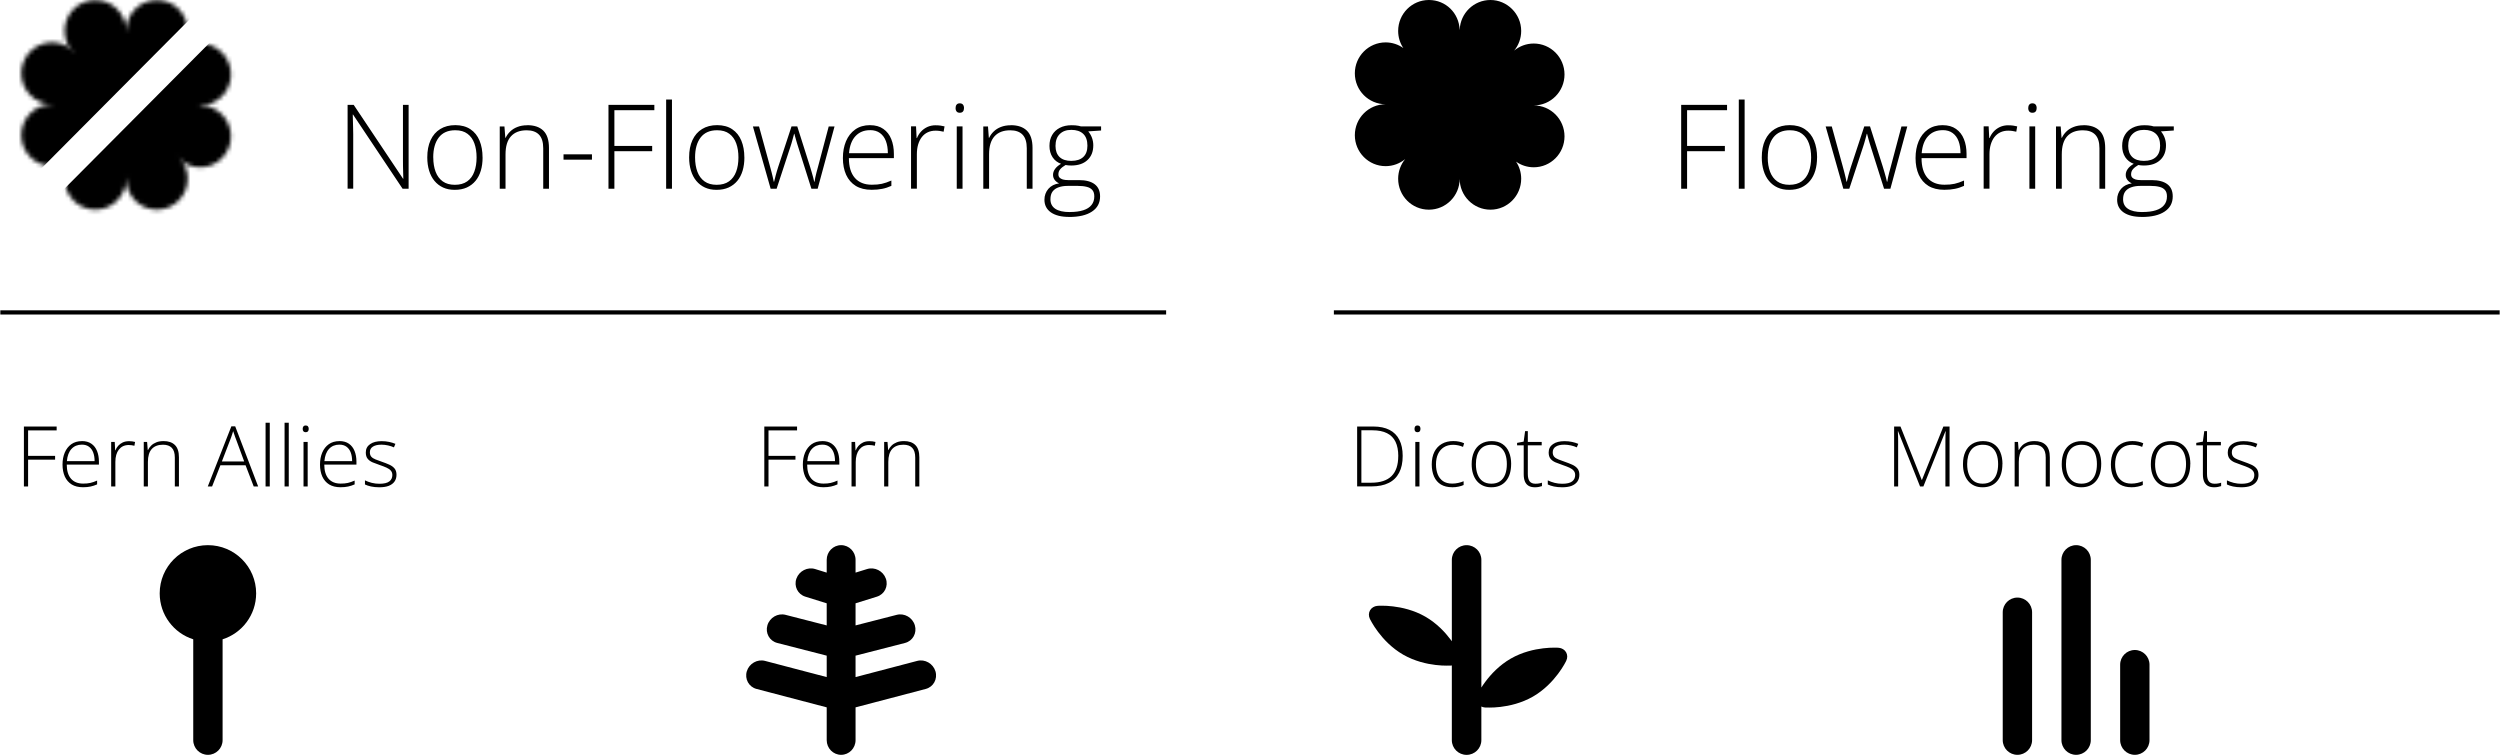 <?xml version="1.0" encoding="UTF-8"?><svg id="uuid-5b0b97fa-40a1-46cc-83e5-ee5371cecdab" xmlns="http://www.w3.org/2000/svg" width="8.28in" height="2.5in" xmlns:xlink="http://www.w3.org/1999/xlink" viewBox="0 0 596 180"><defs><style>.uuid-9dcbfc03-4ef0-4e1a-ac60-b3b1e57785c5{mask:url(#uuid-d7fc8dd1-4493-476f-9d06-7e6ce03745c1);}.uuid-8da3922b-29d9-4837-b127-f0353e3ca070{fill-rule:evenodd;}.uuid-dc5c0aa2-3670-4770-ad7e-598974013fcb{fill:#fff;}</style><mask id="uuid-d7fc8dd1-4493-476f-9d06-7e6ce03745c1" x="-17.16" y="-22.28" width="94.48" height="94.45" maskUnits="userSpaceOnUse"><g id="uuid-c9e04925-388a-4607-b174-10520dbcdec8"><path class="uuid-dc5c0aa2-3670-4770-ad7e-598974013fcb" d="M30,42.9c9.76,0,17.66-7.95,17.66-17.76S39.76,7.38,30,7.38v35.52Z"/><ellipse class="uuid-dc5c0aa2-3670-4770-ad7e-598974013fcb" cx="37.34" cy="42.62" rx="7.34" ry="7.38"/><ellipse class="uuid-dc5c0aa2-3670-4770-ad7e-598974013fcb" cx="37.34" cy="7.38" rx="7.34" ry="7.38"/><ellipse class="uuid-dc5c0aa2-3670-4770-ad7e-598974013fcb" cx="47.66" cy="32.51" rx="7.34" ry="7.38"/><ellipse class="uuid-dc5c0aa2-3670-4770-ad7e-598974013fcb" cx="47.66" cy="17.76" rx="7.34" ry="7.38"/><path class="uuid-dc5c0aa2-3670-4770-ad7e-598974013fcb" d="M30,7.1c-9.76,0-17.66,7.95-17.66,17.76s7.91,17.76,17.66,17.76l17.43-17.35L30,7.1Z"/><ellipse class="uuid-dc5c0aa2-3670-4770-ad7e-598974013fcb" cx="22.66" cy="7.38" rx="7.34" ry="7.38"/><ellipse class="uuid-dc5c0aa2-3670-4770-ad7e-598974013fcb" cx="22.66" cy="42.62" rx="7.34" ry="7.38"/><ellipse class="uuid-dc5c0aa2-3670-4770-ad7e-598974013fcb" cx="12.34" cy="17.49" rx="7.34" ry="7.38"/><ellipse class="uuid-dc5c0aa2-3670-4770-ad7e-598974013fcb" cx="12.34" cy="32.24" rx="7.34" ry="7.38"/></g></mask></defs><path d="M183.19,116h-1.01v-14.28h7.81v.91h-6.81v6.08h6.43v.9h-6.43v6.39ZM196.01,105.18c.9,0,1.66.21,2.26.63.6.42,1.05,1,1.35,1.74.3.74.45,1.58.45,2.53v.71h-7.67c0,1.46.33,2.58,1,3.36.68.78,1.64,1.17,2.9,1.17.66,0,1.23-.05,1.71-.16.49-.11,1.03-.3,1.62-.56v.91c-.52.23-1.04.4-1.56.51-.52.11-1.12.17-1.8.17-1.07,0-1.97-.22-2.71-.66-.72-.45-1.27-1.08-1.64-1.89-.36-.81-.55-1.76-.55-2.85s.18-2.02.53-2.86c.36-.85.88-1.51,1.56-2,.69-.49,1.54-.74,2.54-.74ZM196,106.03c-1.02,0-1.84.34-2.47,1.02-.62.67-.99,1.64-1.1,2.91h6.61c0-.78-.11-1.46-.33-2.05-.22-.59-.56-1.05-1.01-1.38-.44-.33-1.01-.5-1.7-.5ZM207.21,105.2c.28,0,.54.02.79.05.25.03.48.08.69.14l-.16.91c-.21-.06-.43-.1-.65-.13-.22-.03-.46-.05-.71-.05-.5,0-.95.1-1.35.28-.39.19-.72.46-1,.81-.27.35-.48.78-.62,1.27-.14.49-.22,1.05-.22,1.66v5.86h-1v-10.61h.85l.1,2h.06c.16-.41.39-.78.68-1.1.3-.33.66-.59,1.08-.79.42-.19.9-.29,1.44-.29ZM215.45,105.18c1.19,0,2.11.31,2.74.94.64.62.96,1.61.96,2.94v6.94h-.98v-6.89c0-1.05-.24-1.83-.72-2.32-.48-.5-1.18-.74-2.1-.74-1.17,0-2.06.34-2.68,1.02-.61.68-.92,1.7-.92,3.08v5.85h-.99v-10.61h.8l.15,1.93h.06c.19-.4.45-.75.77-1.07.33-.33.74-.58,1.22-.77.48-.2,1.04-.29,1.68-.29Z"/><path d="M6.63,116h-1.01v-14.28h7.81v.91h-6.81v6.08h6.44v.9h-6.44v6.39ZM19.45,105.18c.9,0,1.66.21,2.26.63.61.42,1.05,1,1.35,1.74.3.74.45,1.58.45,2.53v.71h-7.67c0,1.46.34,2.58,1.01,3.36.68.78,1.64,1.17,2.9,1.17.66,0,1.23-.05,1.71-.16.49-.11,1.03-.3,1.62-.56v.91c-.52.23-1.04.4-1.56.51-.52.11-1.12.17-1.8.17-1.07,0-1.98-.22-2.7-.66-.72-.45-1.27-1.08-1.64-1.89-.36-.81-.55-1.76-.55-2.85s.18-2.02.53-2.86c.36-.85.88-1.51,1.56-2,.69-.49,1.54-.74,2.54-.74ZM19.44,106.03c-1.02,0-1.84.34-2.47,1.02-.62.67-.99,1.64-1.1,2.91h6.61c0-.78-.11-1.46-.33-2.05-.22-.59-.56-1.05-1.01-1.38-.44-.33-1.01-.5-1.7-.5ZM30.65,105.2c.28,0,.54.02.79.05.25.03.48.08.69.14l-.16.91c-.21-.06-.43-.1-.65-.13-.22-.03-.46-.05-.71-.05-.5,0-.95.1-1.35.28-.39.19-.72.46-1,.81-.27.35-.48.78-.62,1.27-.14.49-.21,1.05-.21,1.66v5.86h-1v-10.61h.85l.1,2h.06c.16-.41.39-.78.68-1.1.3-.33.66-.59,1.08-.79.42-.19.9-.29,1.45-.29ZM38.89,105.18c1.19,0,2.11.31,2.74.94.64.62.96,1.61.96,2.94v6.94h-.98v-6.89c0-1.05-.24-1.83-.72-2.32s-1.18-.74-2.1-.74c-1.17,0-2.06.34-2.68,1.02-.61.68-.92,1.7-.92,3.08v5.85h-.99v-10.61h.8l.15,1.93h.06c.19-.4.45-.75.77-1.07.33-.33.74-.58,1.22-.77.48-.2,1.04-.29,1.68-.29ZM60.42,116l-1.94-5.05h-6l-1.98,5.05h-1.03l5.62-14.33h.92l5.47,14.33h-1.05ZM58.15,110.04l-1.97-5.35c-.05-.14-.12-.31-.2-.53-.07-.22-.15-.44-.23-.68-.08-.24-.16-.47-.23-.68-.07.23-.14.46-.21.68-.08.23-.15.45-.22.66-.07.21-.14.4-.21.57l-2.05,5.33h5.33ZM64.25,116h-1v-15.19h1v15.19ZM68.78,116h-1v-15.19h1v15.19ZM73.29,105.39v10.61h-.99v-10.61h.99ZM72.81,101.46c.25,0,.43.07.55.22.12.14.18.34.18.59s-.06.44-.18.59c-.12.14-.3.21-.55.21-.23,0-.41-.07-.53-.21-.12-.14-.18-.34-.18-.59s.06-.44.18-.59c.12-.15.29-.22.53-.22ZM80.86,105.18c.9,0,1.66.21,2.26.63.61.42,1.05,1,1.35,1.74.3.74.45,1.58.45,2.53v.71h-7.67c0,1.46.34,2.58,1.01,3.36.68.78,1.64,1.17,2.9,1.17.66,0,1.23-.05,1.71-.16.49-.11,1.03-.3,1.62-.56v.91c-.52.23-1.04.4-1.56.51-.52.11-1.12.17-1.8.17-1.07,0-1.98-.22-2.71-.66-.72-.45-1.27-1.08-1.64-1.89-.36-.81-.55-1.76-.55-2.85s.18-2.02.53-2.86c.36-.85.88-1.51,1.56-2,.69-.49,1.54-.74,2.54-.74ZM80.85,106.03c-1.02,0-1.84.34-2.47,1.02-.62.67-.99,1.64-1.1,2.91h6.61c0-.78-.11-1.46-.33-2.05-.22-.59-.56-1.05-1.01-1.38-.44-.33-1.01-.5-1.7-.5ZM94.47,113.22c0,.63-.16,1.17-.48,1.62-.31.44-.77.78-1.38,1.02-.61.23-1.35.34-2.24.34-.74,0-1.39-.07-1.97-.19-.58-.13-1.06-.29-1.45-.48v-.98c.49.24,1.03.44,1.62.59.59.15,1.2.22,1.83.22,1.09,0,1.88-.19,2.36-.56.48-.37.72-.88.72-1.52,0-.42-.12-.77-.36-1.04-.23-.28-.57-.52-1.02-.72-.44-.2-.98-.41-1.6-.62-.65-.22-1.23-.44-1.74-.65-.5-.22-.9-.51-1.18-.87-.29-.36-.43-.86-.43-1.48,0-.85.34-1.52,1.03-1.99.68-.48,1.6-.71,2.75-.71.64,0,1.23.06,1.78.18.55.12,1.05.27,1.5.46l-.35.84c-.4-.19-.87-.34-1.4-.46-.53-.12-1.05-.18-1.58-.18-.87,0-1.54.15-2.03.46-.49.31-.73.75-.73,1.35,0,.46.12.81.35,1.07.23.25.57.47,1.01.64.44.17.95.36,1.55.57.62.21,1.19.44,1.71.67.53.23.95.54,1.26.91.31.37.47.88.47,1.51Z"/><path d="M97.36,45h-1.44l-11.81-17.68h-.07c.02.49.03.99.04,1.5.02.5.03,1.02.04,1.56.02.53.03,1.08.03,1.64v12.97h-1.34v-19.99h1.45l11.77,17.62h.07c0-.4-.02-.87-.04-1.39,0-.53-.02-1.07-.04-1.63,0-.56-.01-1.08-.01-1.57v-13.03h1.35v19.99ZM115,37.55c0,1.15-.14,2.2-.42,3.14-.28.94-.7,1.75-1.26,2.43-.56.68-1.25,1.21-2.08,1.59-.82.37-1.78.56-2.87.56s-1.96-.18-2.78-.55c-.81-.37-1.5-.9-2.07-1.59-.56-.68-.98-1.49-1.27-2.43-.29-.95-.44-2-.44-3.16,0-1.6.26-2.97.79-4.12.54-1.16,1.3-2.04,2.3-2.65,1-.62,2.2-.93,3.6-.93s2.64.33,3.6.98c.97.65,1.69,1.55,2.17,2.71.48,1.16.72,2.49.72,4.01ZM103.24,37.55c0,1.3.19,2.44.56,3.42.37.98.94,1.74,1.69,2.28.77.55,1.73.82,2.9.82s2.17-.27,2.94-.82,1.33-1.31,1.69-2.3c.37-.98.55-2.12.55-3.4s-.17-2.36-.52-3.34c-.35-.98-.89-1.74-1.64-2.3-.75-.57-1.72-.85-2.93-.85-1.72,0-3.03.57-3.92,1.72-.88,1.15-1.33,2.73-1.33,4.76ZM125.65,29.85c1.67,0,2.95.44,3.84,1.31.89.88,1.34,2.25,1.34,4.12v9.72h-1.37v-9.64c0-1.48-.34-2.56-1.01-3.25-.67-.69-1.65-1.04-2.94-1.04-1.63,0-2.88.48-3.75,1.44-.86.95-1.29,2.38-1.29,4.31v8.19h-1.38v-14.86h1.12l.21,2.71h.08c.26-.56.62-1.06,1.08-1.5.47-.46,1.03-.82,1.71-1.08.67-.27,1.46-.41,2.35-.41ZM134.3,38.07v-1.27h6.78v1.27h-6.78ZM146.43,45h-1.41v-19.99h10.94v1.27h-9.53v8.52h9.01v1.26h-9.01v8.94ZM160.16,45h-1.39v-21.27h1.39v21.27ZM177.43,37.55c0,1.15-.14,2.2-.42,3.14-.28.94-.7,1.75-1.26,2.43-.56.68-1.25,1.21-2.08,1.59-.82.37-1.78.56-2.87.56s-1.96-.18-2.77-.55c-.81-.37-1.5-.9-2.07-1.59-.56-.68-.98-1.49-1.27-2.43-.29-.95-.44-2-.44-3.16,0-1.6.26-2.97.79-4.12.54-1.16,1.3-2.04,2.3-2.65,1-.62,2.2-.93,3.6-.93s2.64.33,3.59.98c.97.65,1.69,1.55,2.17,2.71.48,1.16.72,2.49.72,4.01ZM165.67,37.55c0,1.3.19,2.44.56,3.42.37.98.94,1.74,1.69,2.28.76.55,1.73.82,2.9.82s2.17-.27,2.94-.82c.76-.55,1.33-1.31,1.7-2.3.37-.98.55-2.12.55-3.4s-.17-2.36-.52-3.34c-.35-.98-.89-1.74-1.64-2.3-.75-.57-1.72-.85-2.93-.85-1.72,0-3.03.57-3.92,1.72-.88,1.15-1.33,2.73-1.33,4.76ZM193.41,45l-3.16-9.98c-.1-.3-.19-.59-.27-.86s-.16-.54-.23-.79-.14-.5-.21-.74c-.06-.25-.13-.49-.19-.72h-.07c-.06.24-.13.48-.19.72-.06.25-.13.5-.21.77-.07.26-.15.53-.23.81-.08.27-.17.56-.27.85l-3.27,9.95h-1.42l-4.23-14.86h1.46l2.61,9.5c.15.56.29,1.05.4,1.49.11.44.21.83.29,1.19.08.36.16.69.22,1.01h.07c.05-.23.11-.46.18-.71.06-.26.13-.53.21-.82.07-.29.16-.6.26-.93.1-.33.21-.68.33-1.07l3.18-9.67h1.37l3.06,9.64c.15.46.28.91.4,1.34.13.42.24.81.33,1.18.1.36.18.71.25,1.03h.08c.04-.3.09-.63.17-.98.08-.36.18-.77.29-1.22.12-.45.25-.94.4-1.48l2.52-9.5h1.39l-4.03,14.86h-1.46ZM207.4,29.85c1.27,0,2.32.3,3.16.89.85.59,1.48,1.4,1.89,2.43.42,1.03.63,2.21.63,3.54v1h-10.73c0,2.04.47,3.61,1.41,4.7.95,1.09,2.3,1.64,4.06,1.64.92,0,1.72-.07,2.39-.22.68-.15,1.44-.41,2.27-.78v1.27c-.73.33-1.46.57-2.19.71-.73.15-1.57.23-2.51.23-1.5,0-2.77-.31-3.79-.93-1.01-.63-1.78-1.51-2.3-2.65-.51-1.14-.77-2.47-.77-3.99s.25-2.82.74-4.01c.5-1.18,1.23-2.12,2.19-2.8.97-.69,2.15-1.04,3.56-1.04ZM207.38,31.04c-1.42,0-2.57.47-3.46,1.42-.88.94-1.39,2.3-1.54,4.07h9.26c0-1.08-.15-2.04-.46-2.87s-.78-1.47-1.41-1.93c-.62-.46-1.41-.7-2.38-.7ZM223.08,29.88c.39,0,.76.02,1.11.07.35.05.67.11.97.19l-.22,1.27c-.3-.08-.61-.14-.92-.18-.31-.05-.64-.07-1-.07-.7,0-1.33.13-1.89.4-.55.26-1.01.64-1.39,1.13-.38.49-.67,1.08-.88,1.78-.2.69-.3,1.47-.3,2.32v8.2h-1.39v-14.86h1.19l.14,2.8h.08c.23-.57.55-1.09.96-1.54.42-.46.93-.83,1.52-1.11.59-.27,1.27-.41,2.02-.41ZM229.45,30.14v14.86h-1.38v-14.86h1.38ZM228.78,24.64c.35,0,.6.1.77.31.16.2.25.47.25.82s-.08.62-.25.82c-.16.2-.42.3-.77.3-.33,0-.57-.1-.74-.3-.16-.2-.25-.47-.25-.82s.08-.62.25-.82c.16-.21.41-.31.74-.31ZM240.96,29.85c1.67,0,2.95.44,3.84,1.31.89.88,1.34,2.25,1.34,4.12v9.72h-1.37v-9.64c0-1.48-.34-2.56-1.01-3.25-.67-.69-1.65-1.04-2.94-1.04-1.63,0-2.88.48-3.75,1.44-.86.95-1.29,2.38-1.29,4.31v8.19h-1.38v-14.86h1.12l.2,2.71h.08c.26-.56.62-1.06,1.08-1.5.47-.46,1.04-.82,1.71-1.08.68-.27,1.46-.41,2.35-.41ZM254.89,51.73c-1.87,0-3.32-.36-4.36-1.08-1.03-.72-1.55-1.73-1.55-3.02,0-1,.32-1.87.94-2.6.63-.72,1.48-1.15,2.56-1.3-.43-.2-.78-.47-1.05-.82-.26-.35-.4-.75-.4-1.2,0-.51.16-.98.48-1.42.32-.45.8-.86,1.43-1.23-.86-.31-1.53-.83-2.02-1.57-.49-.75-.74-1.65-.74-2.69s.21-1.87.64-2.61c.43-.74,1.04-1.31,1.82-1.71.79-.41,1.73-.62,2.8-.62.33,0,.62,0,.89.03.27.02.52.05.75.1.23.04.43.09.61.15h4.8v.98l-3.06.21c.4.48.7,1.01.9,1.57.2.56.3,1.14.3,1.76,0,1.48-.46,2.65-1.39,3.51-.93.87-2.22,1.3-3.88,1.3-.46,0-.9-.04-1.34-.12-.56.33-.98.66-1.27,1-.29.33-.44.74-.44,1.23,0,.31.09.57.27.77.18.19.45.34.79.45.35.1.77.15,1.27.15h2.61c1.61,0,2.85.33,3.71.98.86.66,1.29,1.62,1.29,2.9,0,1.56-.64,2.77-1.93,3.62-1.28.86-3.09,1.29-5.44,1.29ZM254.99,50.56c1.3,0,2.39-.14,3.25-.42.88-.28,1.53-.7,1.97-1.26.44-.55.66-1.23.66-2.04,0-.67-.16-1.18-.48-1.54s-.77-.62-1.35-.75c-.58-.15-1.27-.22-2.06-.22h-2.49c-.79,0-1.5.11-2.12.33-.62.21-1.1.55-1.45,1.01-.34.46-.51,1.08-.51,1.86,0,.99.39,1.75,1.16,2.26.78.52,1.92.78,3.42.78ZM255.42,38.36c1.23,0,2.17-.31,2.83-.93s.98-1.52.98-2.69c0-1.26-.34-2.2-1.01-2.83-.67-.63-1.62-.94-2.83-.94s-2.1.34-2.77,1.01c-.67.67-1,1.6-1,2.82,0,1.13.32,2.01.96,2.64.64.62,1.59.93,2.84.93Z"/><path class="uuid-8da3922b-29d9-4837-b127-f0353e3ca070" d="M220.67,164.29l-16.73,4.39v7.82c0,1.93-1.54,3.5-3.44,3.5s-3.44-1.57-3.44-3.5v-7.82l-16.73-4.39c-1.84-.48-2.88-2.37-2.32-4.22.56-1.84,2.51-2.95,4.34-2.47l14.71,3.86v-5.11l-11.8-3.03c-1.84-.47-2.89-2.36-2.34-4.21.55-1.85,2.49-2.97,4.33-2.49l9.81,2.52v-5.27l-5.1-1.59c-1.82-.57-2.77-2.5-2.12-4.31.65-1.82,2.65-2.83,4.47-2.27l2.75.85v-3.05c0-1.93,1.54-3.5,3.44-3.5s3.44,1.57,3.44,3.5v3.05l2.75-.85c1.82-.56,3.82.45,4.47,2.27.65,1.81-.3,3.74-2.12,4.31l-5.1,1.59v5.27l9.81-2.52c1.84-.48,3.78.64,4.33,2.49.55,1.85-.5,3.74-2.34,4.21l-11.8,3.03v5.11l14.71-3.86c1.83-.48,3.78.63,4.34,2.47.56,1.85-.48,3.74-2.32,4.22Z"/><path d="M61,141.5c0,5.13-3.36,9.48-8,10.95v24.05c0,1.93-1.57,3.5-3.5,3.5s-3.5-1.57-3.5-3.5v-24.05c-4.64-1.47-8-5.82-8-10.95,0-6.35,5.15-11.5,11.5-11.5s11.5,5.15,11.5,11.5Z"/><g class="uuid-9dcbfc03-4ef0-4e1a-ac60-b3b1e57785c5"><polygon points="13.11 47.19 52.48 7.61 77.32 32.59 37.95 72.17 13.11 47.19"/><polygon points="-17.16 17.3 22.21 -22.28 47.05 2.7 7.68 42.28 -17.16 17.3"/></g><path d="M457.78,116l-5.24-13.18h-.05c.01.24.02.49.03.76.01.26.02.53.03.82,0,.29.01.59.01.9v10.7h-.96v-14.28h1.52l5.06,12.72h.06l5.1-12.72h1.48v14.28h-.99v-10.82c0-.25,0-.51.01-.78,0-.27.01-.53.02-.79.01-.27.03-.52.04-.77h-.06l-5.26,13.16h-.8ZM477.42,110.68c0,.82-.1,1.57-.3,2.25-.2.67-.5,1.25-.9,1.74s-.89.87-1.48,1.13c-.59.27-1.27.4-2.05.4s-1.4-.13-1.98-.39c-.58-.27-1.07-.64-1.47-1.13-.4-.49-.7-1.07-.91-1.74-.21-.68-.31-1.43-.31-2.26,0-1.14.19-2.12.57-2.94.38-.83.93-1.46,1.64-1.89.72-.44,1.57-.66,2.57-.66s1.88.23,2.57.7c.69.46,1.21,1.11,1.55,1.93.35.83.52,1.78.52,2.86ZM469.02,110.68c0,.93.13,1.74.4,2.44.27.7.67,1.24,1.21,1.63.55.39,1.24.59,2.07.59s1.55-.19,2.1-.59.95-.94,1.21-1.64c.26-.7.39-1.51.39-2.43s-.12-1.69-.37-2.38c-.25-.7-.64-1.24-1.17-1.64-.53-.4-1.23-.6-2.09-.6-1.23,0-2.16.41-2.8,1.23-.63.82-.95,1.95-.95,3.4ZM485.03,105.18c1.19,0,2.11.31,2.74.94.64.62.96,1.61.96,2.94v6.94h-.98v-6.89c0-1.05-.24-1.83-.72-2.32-.48-.5-1.18-.74-2.1-.74-1.17,0-2.06.34-2.68,1.02-.61.68-.92,1.7-.92,3.08v5.85h-.99v-10.61h.8l.15,1.93h.06c.19-.4.45-.75.77-1.07.33-.33.74-.58,1.22-.77.48-.2,1.04-.29,1.68-.29ZM500.98,110.68c0,.82-.1,1.57-.3,2.25-.2.67-.5,1.25-.9,1.74-.4.49-.89.87-1.48,1.13-.59.27-1.27.4-2.05.4s-1.4-.13-1.98-.39c-.58-.27-1.07-.64-1.48-1.13-.4-.49-.7-1.07-.91-1.74-.21-.68-.31-1.43-.31-2.26,0-1.14.19-2.12.57-2.94.38-.83.93-1.46,1.64-1.89.72-.44,1.57-.66,2.57-.66s1.89.23,2.57.7c.69.46,1.21,1.11,1.55,1.93.35.83.52,1.78.52,2.86ZM492.58,110.68c0,.93.13,1.74.4,2.44.27.7.67,1.24,1.21,1.63.55.39,1.24.59,2.07.59s1.55-.19,2.1-.59c.55-.39.95-.94,1.21-1.64.26-.7.39-1.51.39-2.43s-.12-1.69-.37-2.38c-.25-.7-.64-1.24-1.17-1.64-.53-.4-1.23-.6-2.09-.6-1.23,0-2.16.41-2.8,1.23-.63.82-.95,1.95-.95,3.4ZM508.16,116.19c-1.05,0-1.95-.22-2.68-.65-.72-.44-1.27-1.07-1.64-1.89-.37-.82-.55-1.79-.55-2.91s.21-2.16.63-2.99c.42-.83,1.02-1.47,1.79-1.91.77-.44,1.67-.66,2.7-.66.51,0,.98.04,1.42.14.44.09.83.22,1.18.38l-.26.87c-.37-.16-.75-.29-1.16-.37-.41-.08-.8-.13-1.18-.13-.87,0-1.61.19-2.23.58-.6.38-1.07.92-1.4,1.62-.32.7-.48,1.52-.48,2.47,0,.89.14,1.68.41,2.37.27.68.69,1.22,1.26,1.62.57.39,1.29.59,2.18.59.51,0,1-.05,1.47-.16.47-.1.89-.24,1.28-.4v.9c-.35.16-.74.28-1.2.38-.45.1-.96.16-1.54.16ZM522.22,110.68c0,.82-.1,1.57-.3,2.25-.2.67-.5,1.25-.9,1.74-.4.49-.89.87-1.48,1.13-.59.27-1.27.4-2.05.4s-1.4-.13-1.98-.39c-.58-.27-1.07-.64-1.47-1.13-.4-.49-.7-1.07-.91-1.74-.21-.68-.31-1.43-.31-2.26,0-1.14.19-2.12.57-2.94.38-.83.93-1.46,1.64-1.89.72-.44,1.57-.66,2.57-.66s1.89.23,2.57.7c.69.46,1.21,1.11,1.55,1.93.35.83.52,1.78.52,2.86ZM513.83,110.68c0,.93.13,1.74.4,2.44.27.7.67,1.24,1.21,1.63.55.39,1.24.59,2.07.59s1.55-.19,2.1-.59c.55-.39.95-.94,1.21-1.64.26-.7.39-1.51.39-2.43s-.12-1.69-.37-2.38c-.25-.7-.64-1.24-1.17-1.64-.53-.4-1.23-.6-2.09-.6-1.23,0-2.16.41-2.8,1.23-.63.82-.95,1.95-.95,3.4ZM528.03,115.35c.31,0,.59-.02.85-.07.27-.04.5-.1.7-.18v.82c-.21.07-.45.13-.73.19-.28.06-.59.09-.93.09-.6,0-1.1-.11-1.49-.33-.4-.23-.7-.57-.9-1.03-.2-.46-.3-1.05-.3-1.76v-6.88h-1.58v-.59l1.57-.3.34-2.5h.65v2.57h3.31v.82h-3.31v6.82c0,.76.14,1.34.42,1.74.29.39.75.59,1.4.59ZM538.49,113.22c0,.63-.16,1.17-.48,1.62-.31.44-.77.78-1.38,1.02-.61.23-1.35.34-2.24.34-.73,0-1.39-.07-1.97-.19-.58-.13-1.07-.29-1.46-.48v-.98c.49.24,1.03.44,1.62.59.59.15,1.2.22,1.83.22,1.09,0,1.88-.19,2.36-.56.48-.37.72-.88.72-1.52,0-.42-.12-.77-.36-1.04-.23-.28-.57-.52-1.02-.72-.44-.2-.98-.41-1.6-.62-.65-.22-1.23-.44-1.74-.65-.5-.22-.9-.51-1.18-.87-.29-.36-.43-.86-.43-1.48,0-.85.34-1.52,1.03-1.99.68-.48,1.6-.71,2.75-.71.64,0,1.23.06,1.78.18.55.12,1.05.27,1.5.46l-.35.84c-.4-.19-.87-.34-1.4-.46-.53-.12-1.05-.18-1.58-.18-.87,0-1.54.15-2.03.46-.49.31-.73.75-.73,1.35,0,.46.12.81.35,1.07.23.25.57.47,1.01.64.44.17.95.36,1.55.57.62.21,1.19.44,1.71.67.53.23.95.54,1.26.91.31.37.47.88.47,1.51Z"/><path d="M334.41,108.72c0,1.6-.28,2.93-.85,4.01-.56,1.08-1.39,1.9-2.5,2.44-1.1.55-2.46.82-4.09.82h-3.42v-14.28h3.87c1.52,0,2.8.27,3.84.8,1.04.53,1.82,1.32,2.35,2.36.53,1.03.8,2.31.8,3.84ZM333.36,108.76c0-1.36-.22-2.5-.66-3.41-.44-.91-1.12-1.6-2.03-2.05-.91-.46-2.07-.69-3.47-.69h-2.64v12.5h2.36c2.15,0,3.77-.53,4.83-1.58,1.07-1.06,1.6-2.65,1.6-4.76ZM338.41,105.39v10.61h-.99v-10.61h.99ZM337.93,101.46c.25,0,.43.07.55.22.12.14.17.34.17.59s-.06.44-.17.59c-.12.14-.3.21-.55.21s-.41-.07-.53-.21c-.12-.14-.17-.34-.17-.59s.06-.44.17-.59c.12-.15.29-.22.53-.22ZM346.21,116.19c-1.06,0-1.95-.22-2.68-.65-.72-.44-1.27-1.07-1.64-1.89-.36-.82-.55-1.79-.55-2.91s.21-2.16.63-2.99c.42-.83,1.02-1.47,1.79-1.91.77-.44,1.67-.66,2.7-.66.51,0,.98.04,1.42.14.44.09.83.22,1.18.38l-.26.87c-.37-.16-.75-.29-1.16-.37-.41-.08-.8-.13-1.18-.13-.87,0-1.62.19-2.23.58-.6.38-1.07.92-1.4,1.62-.32.7-.48,1.52-.48,2.47,0,.89.14,1.68.41,2.37.27.68.69,1.22,1.26,1.62.57.39,1.29.59,2.18.59.51,0,1-.05,1.46-.16.47-.1.89-.24,1.28-.4v.9c-.35.16-.74.28-1.2.38-.45.1-.96.16-1.54.16ZM360.27,110.68c0,.82-.1,1.57-.3,2.25-.2.67-.5,1.25-.9,1.74s-.89.87-1.48,1.13c-.59.27-1.27.4-2.05.4s-1.4-.13-1.98-.39c-.58-.27-1.07-.64-1.48-1.13-.4-.49-.7-1.07-.91-1.74-.21-.68-.31-1.43-.31-2.26,0-1.14.19-2.12.57-2.94.38-.83.93-1.46,1.64-1.89.72-.44,1.57-.66,2.57-.66s1.89.23,2.57.7c.69.46,1.21,1.11,1.55,1.93.35.83.52,1.78.52,2.86ZM351.87,110.68c0,.93.13,1.74.4,2.44.27.7.67,1.24,1.21,1.63.55.39,1.24.59,2.07.59s1.55-.19,2.1-.59.95-.94,1.21-1.64c.26-.7.39-1.51.39-2.43s-.12-1.69-.37-2.38c-.25-.7-.64-1.24-1.17-1.64-.53-.4-1.23-.6-2.09-.6-1.23,0-2.16.41-2.8,1.23-.63.82-.95,1.95-.95,3.4ZM366.07,115.35c.31,0,.59-.02.85-.07.27-.04.5-.1.7-.18v.82c-.21.07-.45.13-.73.19-.28.06-.59.09-.93.09-.6,0-1.1-.11-1.49-.33-.4-.23-.7-.57-.9-1.03-.2-.46-.3-1.05-.3-1.76v-6.88h-1.58v-.59l1.57-.3.34-2.5h.65v2.57h3.31v.82h-3.31v6.82c0,.76.14,1.34.42,1.74.29.39.75.59,1.4.59ZM376.54,113.22c0,.63-.16,1.17-.48,1.62-.31.44-.77.78-1.38,1.02-.61.23-1.35.34-2.24.34-.74,0-1.39-.07-1.97-.19-.58-.13-1.07-.29-1.46-.48v-.98c.49.24,1.03.44,1.62.59.59.15,1.2.22,1.83.22,1.09,0,1.88-.19,2.36-.56.48-.37.72-.88.72-1.52,0-.42-.12-.77-.36-1.04-.23-.28-.57-.52-1.01-.72-.44-.2-.98-.41-1.6-.62-.65-.22-1.23-.44-1.74-.65-.5-.22-.9-.51-1.18-.87-.29-.36-.43-.86-.43-1.48,0-.85.34-1.52,1.03-1.99.68-.48,1.6-.71,2.75-.71.64,0,1.23.06,1.78.18.55.12,1.06.27,1.5.46l-.35.84c-.4-.19-.87-.34-1.4-.46-.53-.12-1.05-.18-1.58-.18-.87,0-1.54.15-2.03.46s-.73.75-.73,1.35c0,.46.12.81.35,1.07.23.25.57.47,1.01.64.44.17.95.36,1.55.57.62.21,1.19.44,1.71.67.53.23.95.54,1.26.91.31.37.47.88.47,1.51Z"/><path d="M402.23,45h-1.41v-19.99h10.94v1.27h-9.53v8.52h9.01v1.26h-9.01v8.94ZM415.95,45h-1.39v-21.27h1.39v21.27ZM433.22,37.55c0,1.15-.14,2.2-.42,3.14-.28.94-.7,1.75-1.26,2.43-.56.68-1.25,1.21-2.08,1.59-.82.37-1.78.56-2.87.56s-1.96-.18-2.78-.55c-.81-.37-1.5-.9-2.06-1.59-.56-.68-.98-1.49-1.27-2.43-.29-.95-.44-2-.44-3.16,0-1.6.26-2.97.79-4.12.54-1.16,1.3-2.04,2.3-2.65,1-.62,2.2-.93,3.6-.93s2.64.33,3.6.98c.97.65,1.69,1.55,2.17,2.71.48,1.16.73,2.49.73,4.01ZM421.46,37.55c0,1.3.19,2.44.56,3.42.37.98.94,1.74,1.7,2.28.76.55,1.73.82,2.9.82s2.17-.27,2.94-.82c.77-.55,1.33-1.31,1.7-2.3.36-.98.55-2.12.55-3.4s-.17-2.36-.52-3.34c-.35-.98-.89-1.74-1.64-2.3-.75-.57-1.72-.85-2.93-.85-1.72,0-3.03.57-3.92,1.72-.88,1.15-1.33,2.73-1.33,4.76ZM449.2,45l-3.16-9.98c-.1-.3-.19-.59-.27-.86s-.16-.54-.23-.79-.14-.5-.2-.74c-.06-.25-.13-.49-.19-.72h-.07c-.06.24-.13.48-.19.72-.06.25-.13.5-.21.77-.07.26-.15.53-.23.81-.08.27-.17.56-.27.85l-3.27,9.95h-1.42l-4.22-14.86h1.46l2.61,9.5c.15.56.29,1.05.4,1.49.11.44.21.83.29,1.19s.15.69.22,1.01h.07c.05-.23.11-.46.18-.71.06-.26.13-.53.2-.82.07-.29.16-.6.26-.93.1-.33.21-.68.33-1.07l3.19-9.67h1.37l3.06,9.64c.15.46.28.91.4,1.34.13.42.24.81.33,1.18.1.36.18.71.25,1.03h.08c.04-.3.09-.63.17-.98.08-.36.18-.77.29-1.22.12-.45.25-.94.4-1.48l2.52-9.5h1.39l-4.03,14.86h-1.46ZM463.19,29.85c1.27,0,2.32.3,3.16.89.85.59,1.48,1.4,1.89,2.43.42,1.03.63,2.21.63,3.54v1h-10.73c0,2.04.47,3.61,1.41,4.7.95,1.09,2.3,1.64,4.06,1.64.92,0,1.72-.07,2.39-.22.68-.15,1.44-.41,2.27-.78v1.27c-.73.33-1.46.57-2.19.71-.73.15-1.57.23-2.51.23-1.5,0-2.77-.31-3.79-.93-1.01-.63-1.78-1.51-2.3-2.65-.51-1.14-.77-2.47-.77-3.99s.25-2.82.74-4.01c.5-1.18,1.23-2.12,2.19-2.8.97-.69,2.15-1.04,3.55-1.04ZM463.17,31.04c-1.42,0-2.58.47-3.46,1.42-.88.94-1.39,2.3-1.54,4.07h9.26c0-1.08-.15-2.04-.46-2.87s-.78-1.47-1.41-1.93c-.62-.46-1.41-.7-2.38-.7ZM478.87,29.88c.39,0,.76.02,1.11.07.35.05.67.11.97.19l-.22,1.27c-.3-.08-.61-.14-.92-.18-.31-.05-.64-.07-1-.07-.7,0-1.33.13-1.89.4-.55.26-1.01.64-1.4,1.13-.38.49-.67,1.08-.88,1.78-.2.69-.3,1.47-.3,2.32v8.2h-1.39v-14.86h1.19l.14,2.8h.08c.23-.57.55-1.09.96-1.54.42-.46.92-.83,1.52-1.11.59-.27,1.27-.41,2.02-.41ZM485.24,30.14v14.86h-1.38v-14.86h1.38ZM484.57,24.64c.35,0,.6.1.77.31.16.2.25.47.25.82s-.08.62-.25.82c-.16.2-.42.3-.77.3-.33,0-.57-.1-.74-.3-.16-.2-.25-.47-.25-.82s.08-.62.25-.82c.16-.21.41-.31.74-.31ZM496.75,29.85c1.67,0,2.95.44,3.84,1.31s1.34,2.25,1.34,4.12v9.72h-1.37v-9.64c0-1.48-.34-2.56-1.01-3.25-.67-.69-1.65-1.04-2.94-1.04-1.63,0-2.88.48-3.75,1.44-.86.95-1.28,2.38-1.28,4.31v8.19h-1.38v-14.86h1.12l.2,2.71h.08c.27-.56.62-1.06,1.08-1.5.46-.46,1.04-.82,1.71-1.08.68-.27,1.46-.41,2.35-.41ZM510.68,51.73c-1.87,0-3.32-.36-4.36-1.08-1.03-.72-1.54-1.73-1.54-3.02,0-1,.32-1.87.94-2.6.63-.72,1.48-1.15,2.56-1.3-.43-.2-.78-.47-1.05-.82-.27-.35-.4-.75-.4-1.2,0-.51.16-.98.48-1.42.32-.45.8-.86,1.43-1.23-.86-.31-1.53-.83-2.02-1.57-.49-.75-.74-1.65-.74-2.69s.21-1.87.64-2.61c.43-.74,1.04-1.31,1.82-1.71.79-.41,1.73-.62,2.8-.62.33,0,.62,0,.89.03.27.02.52.05.75.1.23.04.43.09.61.15h4.8v.98l-3.06.21c.4.48.7,1.01.9,1.57.2.56.3,1.14.3,1.76,0,1.48-.46,2.65-1.39,3.51-.93.87-2.22,1.3-3.88,1.3-.46,0-.9-.04-1.34-.12-.56.33-.98.66-1.27,1-.29.33-.44.74-.44,1.23,0,.31.09.57.27.77.18.19.45.34.79.45.35.1.77.15,1.27.15h2.61c1.61,0,2.85.33,3.71.98.86.66,1.28,1.62,1.28,2.9,0,1.56-.64,2.77-1.93,3.62-1.28.86-3.09,1.29-5.44,1.29ZM510.78,50.56c1.3,0,2.39-.14,3.25-.42.88-.28,1.53-.7,1.97-1.26.44-.55.66-1.23.66-2.04,0-.67-.16-1.18-.48-1.54-.32-.36-.77-.62-1.35-.75-.58-.15-1.27-.22-2.06-.22h-2.49c-.79,0-1.5.11-2.12.33-.62.21-1.1.55-1.45,1.01-.34.46-.51,1.08-.51,1.86,0,.99.39,1.75,1.16,2.26.78.52,1.92.78,3.42.78ZM511.22,38.36c1.23,0,2.17-.31,2.83-.93s.98-1.52.98-2.69c0-1.26-.34-2.2-1.01-2.83-.68-.63-1.62-.94-2.83-.94s-2.1.34-2.77,1.01c-.67.67-1,1.6-1,2.82,0,1.13.32,2.01.96,2.64.64.62,1.59.93,2.84.93Z"/><path class="uuid-8da3922b-29d9-4837-b127-f0353e3ca070" d="M373.27,157.85c-.08.17-.21.39-.37.67-.32.56-.81,1.33-1.45,2.18-1.27,1.69-3.25,3.84-5.99,5.42-2.75,1.57-5.61,2.2-7.72,2.45-1.07.13-1.97.16-2.62.16-.33,0-.59,0-.78-.01-.09,0-.17,0-.22,0-.03-.01-.05-.01-.07-.01h-.04c-.3-.02-.59-.11-.84-.23v8.03c0,1.93-1.58,3.5-3.52,3.5s-3.52-1.57-3.52-3.5v-17.82s-.09.02-.14.02h-.04s-.04,0-.07.01c-.05,0-.13,0-.22,0-.19.01-.45.01-.78.01-.65,0-1.55-.03-2.62-.16-2.11-.25-4.97-.88-7.72-2.45-2.74-1.58-4.72-3.73-5.99-5.42-.64-.85-1.13-1.62-1.45-2.18-.16-.28-.29-.5-.37-.67-.05-.08-.08-.15-.11-.2-.01-.03-.02-.05-.03-.06v-.02s-.01-.01-.01-.01h0c-.32-.67-.3-1.42.05-2.03.35-.6,1-.99,1.74-1.06h.1c.06,0,.13,0,.23-.02.19,0,.45-.01.77-.01.65,0,1.56.03,2.62.16,2.11.25,4.98.88,7.72,2.45,2.74,1.58,4.72,3.73,5.99,5.42.11.15.22.3.33.44v-19.41c0-1.93,1.57-3.5,3.52-3.5s3.52,1.57,3.52,3.5v30.45c.28-.44.62-.94,1.03-1.48,1.27-1.69,3.25-3.84,5.99-5.42,2.74-1.57,5.61-2.2,7.72-2.45,1.06-.13,1.97-.16,2.62-.16.32,0,.58.01.77.01.1.01.17.01.23.02h.1c.74.07,1.39.46,1.74,1.06.35.61.37,1.35.05,2.01"/><path d="M348,42.9c9.76,0,17.66-7.95,17.66-17.76s-7.91-17.76-17.66-17.76v35.52Z"/><path d="M373,32.51c0,4.08-3.28,7.38-7.34,7.38-1.57,0-3.03-.5-4.22-1.35.78,1.16,1.23,2.57,1.23,4.08,0,4.08-3.28,7.38-7.33,7.38s-7.34-3.3-7.34-7.38c0,4.08-3.28,7.38-7.34,7.38s-7.33-3.3-7.33-7.38c0-1.78.63-3.42,1.68-4.69-1.26,1.05-2.9,1.69-4.67,1.69-4.06,0-7.34-3.31-7.34-7.38s3.28-7.38,7.34-7.38c-4.06,0-7.34-3.3-7.34-7.37s3.28-7.38,7.34-7.38c1.57,0,3.03.5,4.22,1.35-.78-1.16-1.23-2.57-1.23-4.08,0-4.08,3.28-7.38,7.33-7.38s7.19,3.15,7.33,7.1h.02c.14-3.94,3.36-7.1,7.33-7.1s7.33,3.3,7.33,7.38c0,1.78-.63,3.42-1.68,4.69,1.26-1.05,2.9-1.69,4.67-1.69,4.06,0,7.34,3.31,7.34,7.38s-3.28,7.38-7.34,7.38c4.06,0,7.34,3.3,7.34,7.37Z"/><path class="uuid-8da3922b-29d9-4837-b127-f0353e3ca070" d="M495,130c1.93,0,3.5,1.57,3.5,3.5v43c0,1.93-1.57,3.5-3.5,3.5s-3.5-1.57-3.5-3.5v-43c0-1.93,1.57-3.5,3.5-3.5Z"/><path class="uuid-8da3922b-29d9-4837-b127-f0353e3ca070" d="M509,155c1.93,0,3.5,1.57,3.5,3.5v18c0,1.93-1.57,3.5-3.5,3.5s-3.5-1.57-3.5-3.5v-18c0-1.93,1.57-3.5,3.5-3.5Z"/><path class="uuid-8da3922b-29d9-4837-b127-f0353e3ca070" d="M481,142.5c1.93,0,3.5,1.57,3.5,3.5v30.5c0,1.93-1.57,3.5-3.5,3.5s-3.5-1.57-3.5-3.5v-30.5c0-1.93,1.57-3.5,3.5-3.5Z"/><rect y="74" width="278" height="1"/><rect x="318" y="74" width="278" height="1"/></svg>